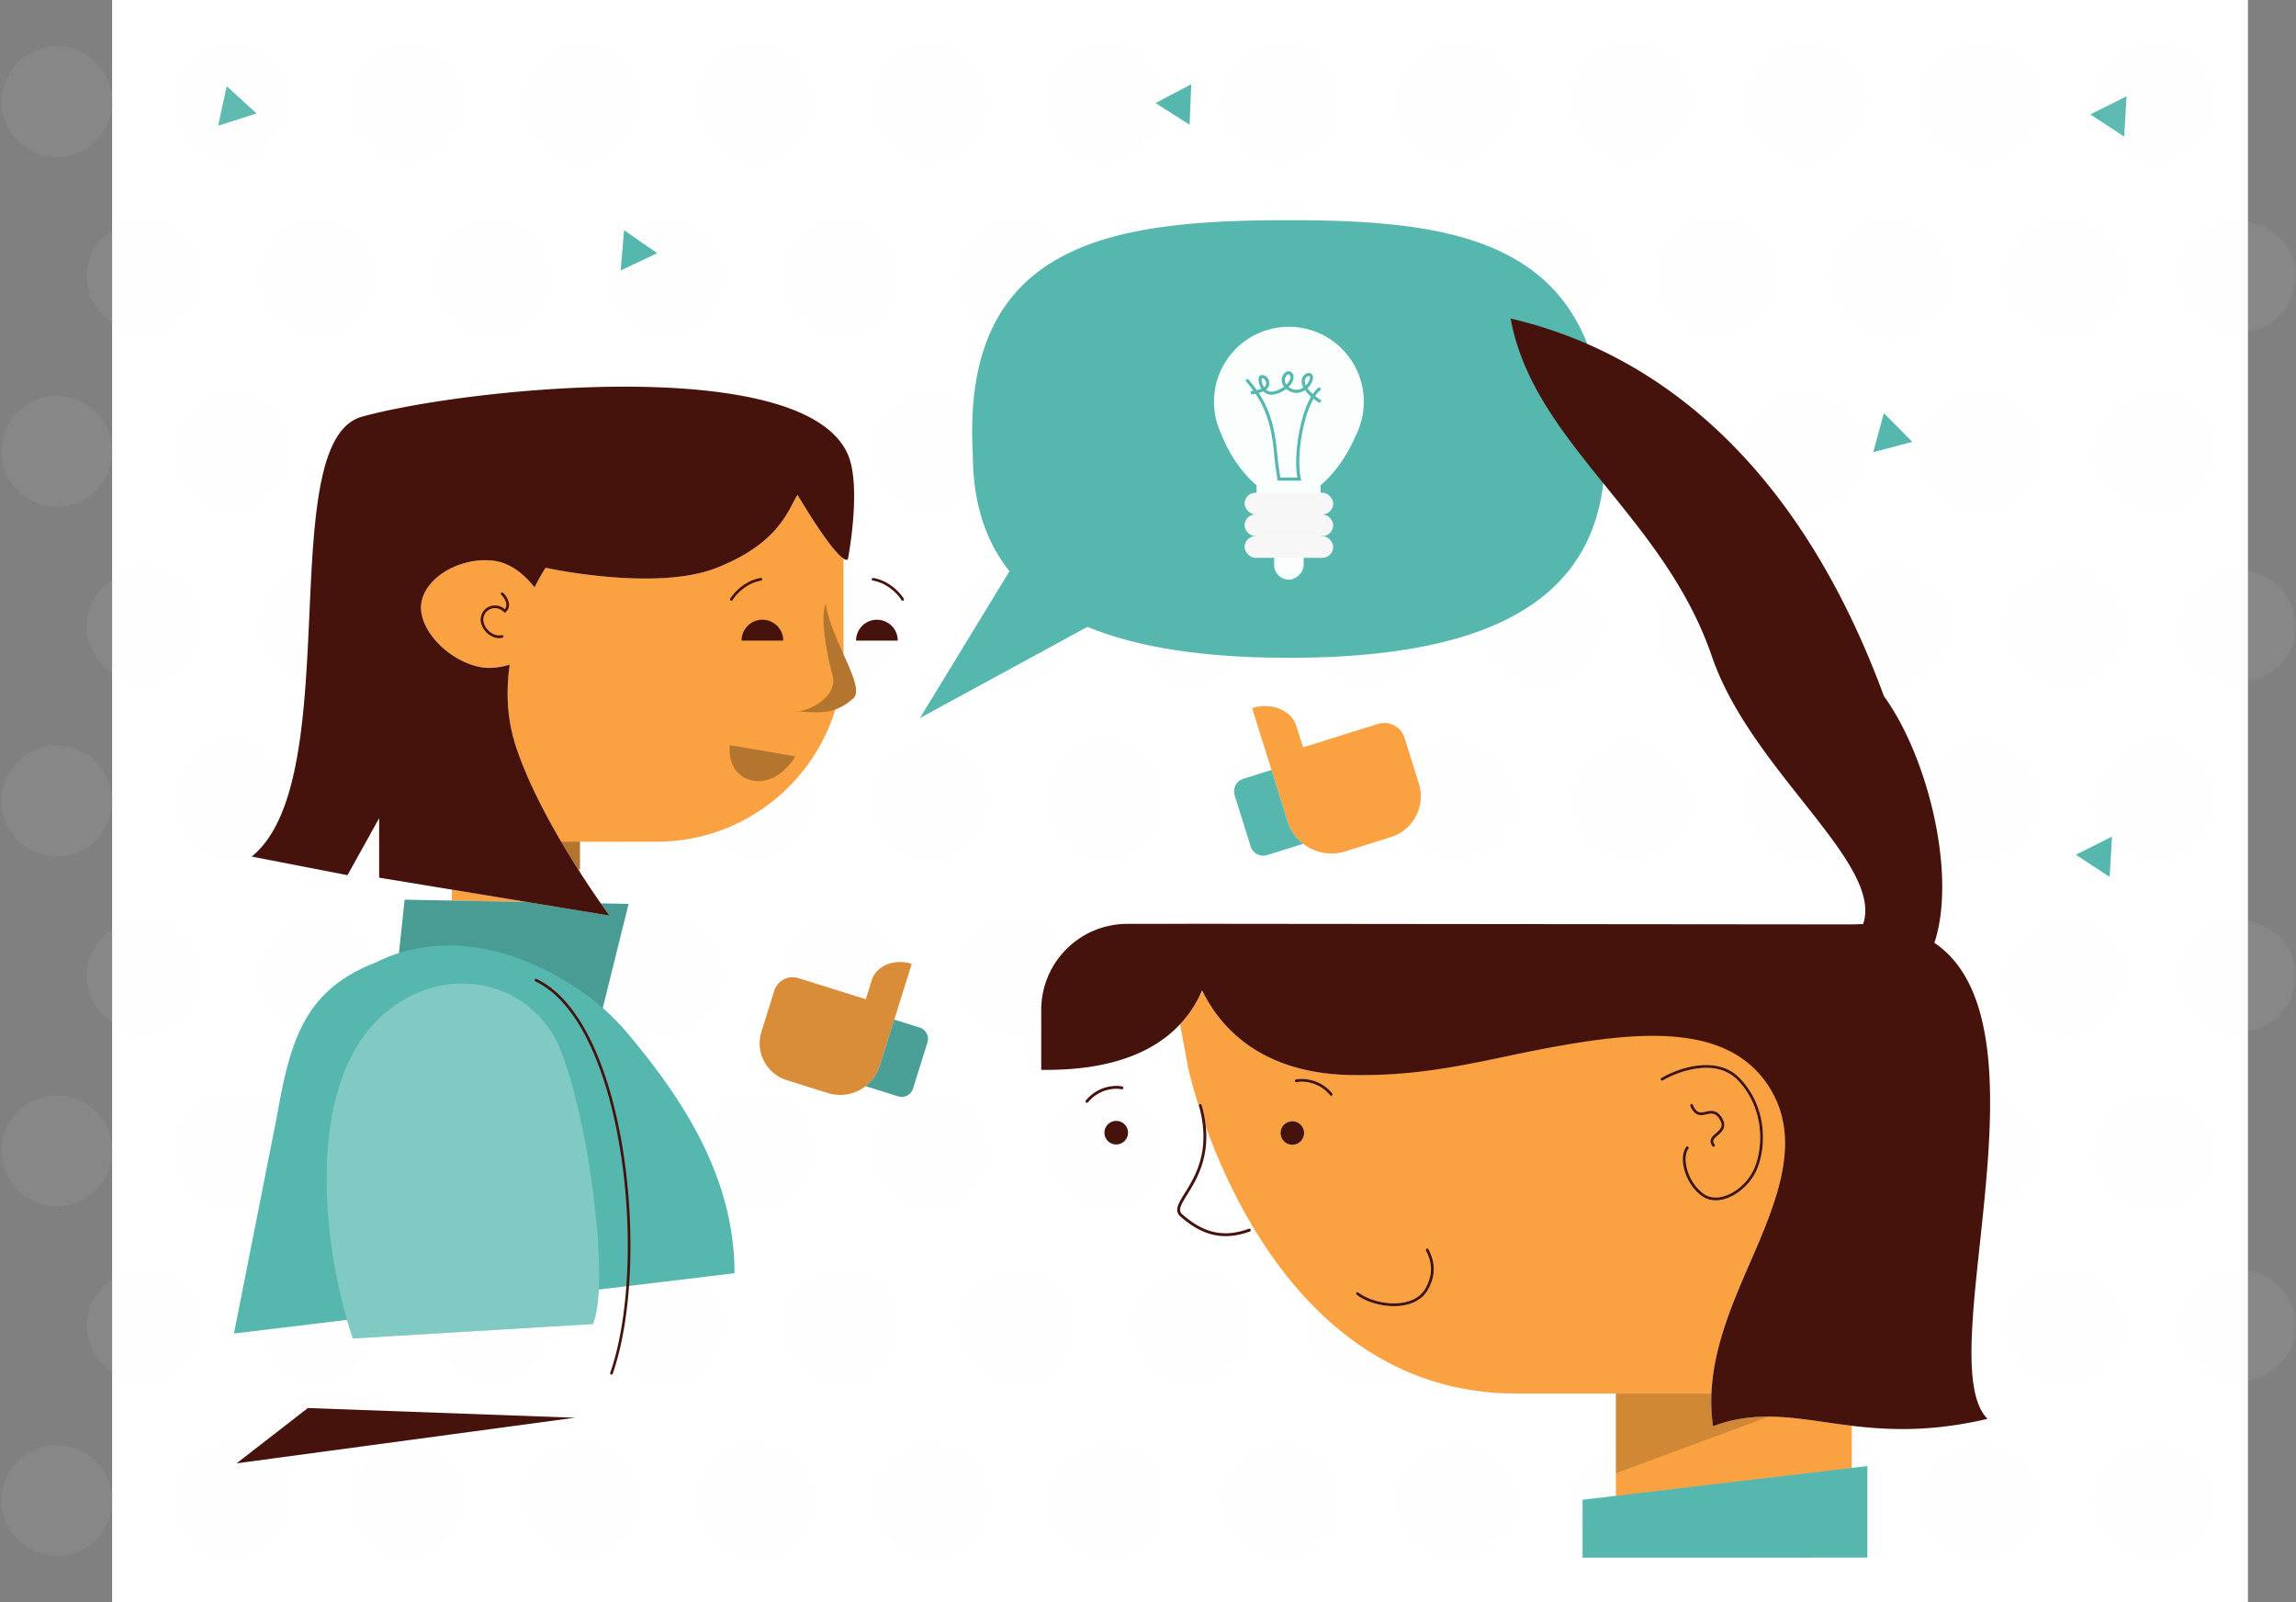 <svg xmlns="http://www.w3.org/2000/svg" width="860" height="600" fill="none" viewBox="0 0 860 600">
  <rect x="0" y="0" width="860" height="600" fill="#808080" stroke="none"/>
  <g class="woman_listening_to_feedback">
    <path fill="#fff" d="M42 0h800v600H42z"/>
    <g class="Group 9.5">
      <g class="Group 8">
        <circle cx="21.285" cy="430.974" r="20.744" fill="#E8E8E8" fill-opacity=".07" class="Ellipse 3.2"/>
      </g>
      <g class="Group 8.1">
        <circle cx="86.773" cy="430.974" r="20.744" fill="#E8E8E8" fill-opacity=".07" class="Ellipse 3.2_2"/>
      </g>
      <g class="Group 8.2">
        <circle cx="152.259" cy="430.974" r="20.744" fill="#E8E8E8" fill-opacity=".07" class="Ellipse 3.2_3"/>
      </g>
      <g class="Group 8.3">
        <circle cx="217.746" cy="430.974" r="20.744" fill="#E8E8E8" fill-opacity=".07" class="Ellipse 3.2_4"/>
      </g>
      <g class="Group 8.4">
        <circle cx="283.234" cy="430.974" r="20.744" fill="#E8E8E8" fill-opacity=".07" class="Ellipse 3.2_5"/>
      </g>
      <g class="Group 8.5">
        <circle cx="348.72" cy="430.974" r="20.744" fill="#E8E8E8" fill-opacity=".07" class="Ellipse 3.2_6"/>
      </g>
      <g class="Group 8.6">
        <circle cx="414.207" cy="430.974" r="20.744" fill="#E8E8E8" fill-opacity=".07" class="Ellipse 3.2_7"/>
      </g>
      <g class="Group 8.7">
        <circle cx="479.694" cy="430.974" r="20.744" fill="#E8E8E8" fill-opacity=".07" class="Ellipse 3.2_8"/>
      </g>
      <g class="Group 8.8">
        <circle cx="545.181" cy="430.974" r="20.744" fill="#E8E8E8" fill-opacity=".07" class="Ellipse 3.2_9"/>
      </g>
      <g class="Group 8.9">
        <circle cx="610.667" cy="430.974" r="20.744" fill="#E8E8E8" fill-opacity=".07" class="Ellipse 3.2_10"/>
      </g>
      <g class="Group 8.10">
        <circle cx="676.155" cy="430.974" r="20.744" fill="#E8E8E8" fill-opacity=".07" class="Ellipse 3.2_11"/>
      </g>
      <g class="Group 8.11">
        <circle cx="741.642" cy="430.974" r="20.744" fill="#E8E8E8" fill-opacity=".07" class="Ellipse 3.2_12"/>
      </g>
      <g class="Group 8.12">
        <circle cx="807.128" cy="430.974" r="20.744" fill="#E8E8E8" fill-opacity=".07" class="Ellipse 3.2_13"/>
      </g>
    </g>
    <g class="Group 9.7">
      <g class="Group 8_2">
        <circle cx="53.285" cy="496.46" r="20.744" fill="#E8E8E8" fill-opacity=".07" class="Ellipse 3.2_14"/>
      </g>
      <g class="Group 8.1_2">
        <circle cx="118.773" cy="496.46" r="20.744" fill="#E8E8E8" fill-opacity=".07" class="Ellipse 3.2_15"/>
      </g>
      <g class="Group 8.2_2">
        <circle cx="184.259" cy="496.46" r="20.744" fill="#E8E8E8" fill-opacity=".07" class="Ellipse 3.2_16"/>
      </g>
      <g class="Group 8.3_2">
        <circle cx="249.746" cy="496.46" r="20.744" fill="#E8E8E8" fill-opacity=".07" class="Ellipse 3.2_17"/>
      </g>
      <g class="Group 8.4_2">
        <circle cx="315.234" cy="496.46" r="20.744" fill="#E8E8E8" fill-opacity=".07" class="Ellipse 3.2_18"/>
      </g>
      <g class="Group 8.5_2">
        <circle cx="380.72" cy="496.46" r="20.744" fill="#E8E8E8" fill-opacity=".07" class="Ellipse 3.2_19"/>
      </g>
      <g class="Group 8.6_2">
        <circle cx="446.207" cy="496.46" r="20.744" fill="#E8E8E8" fill-opacity=".07" class="Ellipse 3.2_20"/>
      </g>
      <g class="Group 8.7_2">
        <circle cx="511.694" cy="496.46" r="20.744" fill="#E8E8E8" fill-opacity=".07" class="Ellipse 3.2_21"/>
      </g>
      <g class="Group 8.8_2">
        <circle cx="577.181" cy="496.46" r="20.744" fill="#E8E8E8" fill-opacity=".07" class="Ellipse 3.2_22"/>
      </g>
      <g class="Group 8.9_2">
        <circle cx="642.667" cy="496.46" r="20.744" fill="#E8E8E8" fill-opacity=".07" class="Ellipse 3.2_23"/>
      </g>
      <g class="Group 8.10_2">
        <circle cx="708.155" cy="496.46" r="20.744" fill="#E8E8E8" fill-opacity=".07" class="Ellipse 3.2_24"/>
      </g>
      <g class="Group 8.11_2">
        <circle cx="773.642" cy="496.46" r="20.744" fill="#E8E8E8" fill-opacity=".07" class="Ellipse 3.2_25"/>
      </g>
      <g class="Group 8.12_2">
        <circle cx="839.128" cy="496.46" r="20.744" fill="#E8E8E8" fill-opacity=".07" class="Ellipse 3.2_26"/>
      </g>
    </g>
    <g class="Group 9.6">
      <g class="Group 8_3">
        <circle cx="53.285" cy="365.487" r="20.744" fill="#E8E8E8" fill-opacity=".07" class="Ellipse 3.2_27"/>
      </g>
      <g class="Group 8.1_3">
        <circle cx="118.773" cy="365.487" r="20.744" fill="#E8E8E8" fill-opacity=".07" class="Ellipse 3.2_28"/>
      </g>
      <g class="Group 8.2_3">
        <circle cx="184.259" cy="365.487" r="20.744" fill="#E8E8E8" fill-opacity=".07" class="Ellipse 3.2_29"/>
      </g>
      <g class="Group 8.3_3">
        <circle cx="249.746" cy="365.487" r="20.744" fill="#E8E8E8" fill-opacity=".07" class="Ellipse 3.2_30"/>
      </g>
      <g class="Group 8.4_3">
        <circle cx="315.234" cy="365.487" r="20.744" fill="#E8E8E8" fill-opacity=".07" class="Ellipse 3.2_31"/>
      </g>
      <g class="Group 8.5_3">
        <circle cx="380.72" cy="365.487" r="20.744" fill="#E8E8E8" fill-opacity=".07" class="Ellipse 3.2_32"/>
      </g>
      <g class="Group 8.6_3">
        <circle cx="446.207" cy="365.487" r="20.744" fill="#E8E8E8" fill-opacity=".07" class="Ellipse 3.2_33"/>
      </g>
      <g class="Group 8.7_3">
        <circle cx="511.694" cy="365.487" r="20.744" fill="#E8E8E8" fill-opacity=".07" class="Ellipse 3.2_34"/>
      </g>
      <g class="Group 8.8_3">
        <circle cx="577.181" cy="365.487" r="20.744" fill="#E8E8E8" fill-opacity=".07" class="Ellipse 3.2_35"/>
      </g>
      <g class="Group 8.9_3">
        <circle cx="642.667" cy="365.487" r="20.744" fill="#E8E8E8" fill-opacity=".07" class="Ellipse 3.2_36"/>
      </g>
      <g class="Group 8.10_3">
        <circle cx="708.155" cy="365.487" r="20.744" fill="#E8E8E8" fill-opacity=".07" class="Ellipse 3.2_37"/>
      </g>
      <g class="Group 8.11_3">
        <circle cx="773.642" cy="365.487" r="20.744" fill="#E8E8E8" fill-opacity=".07" class="Ellipse 3.2_38"/>
      </g>
      <g class="Group 8.12_3">
        <circle cx="839.128" cy="365.487" r="20.744" fill="#E8E8E8" fill-opacity=".07" class="Ellipse 3.2_39"/>
      </g>
    </g>
    <g class="Group 9.4">
      <g class="Group 8_4">
        <circle cx="21.285" cy="300" r="20.744" fill="#E8E8E8" fill-opacity=".07" class="Ellipse 3.2_40"/>
      </g>
      <g class="Group 8.1_4">
        <circle cx="86.773" cy="300" r="20.744" fill="#E8E8E8" fill-opacity=".07" class="Ellipse 3.2_41"/>
      </g>
      <g class="Group 8.2_4">
        <circle cx="152.259" cy="300" r="20.744" fill="#E8E8E8" fill-opacity=".07" class="Ellipse 3.2_42"/>
      </g>
      <g class="Group 8.3_4">
        <circle cx="217.746" cy="300" r="20.744" fill="#E8E8E8" fill-opacity=".07" class="Ellipse 3.2_43"/>
      </g>
      <g class="Group 8.4_4">
        <circle cx="283.234" cy="300" r="20.744" fill="#E8E8E8" fill-opacity=".07" class="Ellipse 3.2_44"/>
      </g>
      <g class="Group 8.5_4">
        <circle cx="348.72" cy="300" r="20.744" fill="#E8E8E8" fill-opacity=".07" class="Ellipse 3.2_45"/>
      </g>
      <g class="Group 8.6_4">
        <circle cx="414.207" cy="300" r="20.744" fill="#E8E8E8" fill-opacity=".07" class="Ellipse 3.2_46"/>
      </g>
      <g class="Group 8.7_4">
        <circle cx="479.694" cy="300" r="20.744" fill="#E8E8E8" fill-opacity=".07" class="Ellipse 3.2_47"/>
      </g>
      <g class="Group 8.8_4">
        <circle cx="545.181" cy="300" r="20.744" fill="#E8E8E8" fill-opacity=".07" class="Ellipse 3.2_48"/>
      </g>
      <g class="Group 8.9_4">
        <circle cx="610.667" cy="300" r="20.744" fill="#E8E8E8" fill-opacity=".07" class="Ellipse 3.2_49"/>
      </g>
      <g class="Group 8.10_4">
        <circle cx="676.155" cy="300" r="20.744" fill="#E8E8E8" fill-opacity=".07" class="Ellipse 3.2_50"/>
      </g>
      <g class="Group 8.11_4">
        <circle cx="741.642" cy="300" r="20.744" fill="#E8E8E8" fill-opacity=".07" class="Ellipse 3.2_51"/>
      </g>
      <g class="Group 8.12_4">
        <circle cx="807.128" cy="300" r="20.744" fill="#E8E8E8" fill-opacity=".07" class="Ellipse 3.2_52"/>
      </g>
    </g>
    <g class="Group 9.8">
      <g class="Group 8_5">
        <circle cx="21.285" cy="561.947" r="20.744" fill="#E8E8E8" fill-opacity=".07" class="Ellipse 3.2_53"/>
      </g>
      <g class="Group 8.1_5">
        <circle cx="86.773" cy="561.947" r="20.744" fill="#E8E8E8" fill-opacity=".07" class="Ellipse 3.2_54"/>
      </g>
      <g class="Group 8.2_5">
        <circle cx="152.259" cy="561.947" r="20.744" fill="#E8E8E8" fill-opacity=".07" class="Ellipse 3.2_55"/>
      </g>
      <g class="Group 8.3_5">
        <circle cx="217.746" cy="561.947" r="20.744" fill="#E8E8E8" fill-opacity=".07" class="Ellipse 3.2_56"/>
      </g>
      <g class="Group 8.4_5">
        <circle cx="283.234" cy="561.947" r="20.744" fill="#E8E8E8" fill-opacity=".07" class="Ellipse 3.2_57"/>
      </g>
      <g class="Group 8.5_5">
        <circle cx="348.72" cy="561.947" r="20.744" fill="#E8E8E8" fill-opacity=".07" class="Ellipse 3.2_58"/>
      </g>
      <g class="Group 8.6_5">
        <circle cx="414.207" cy="561.947" r="20.744" fill="#E8E8E8" fill-opacity=".07" class="Ellipse 3.2_59"/>
      </g>
      <g class="Group 8.7_5">
        <circle cx="479.694" cy="561.947" r="20.744" fill="#E8E8E8" fill-opacity=".07" class="Ellipse 3.2_60"/>
      </g>
      <g class="Group 8.8_5">
        <circle cx="545.181" cy="561.947" r="20.744" fill="#E8E8E8" fill-opacity=".07" class="Ellipse 3.2_61"/>
      </g>
      <g class="Group 8.9_5">
        <circle cx="610.667" cy="561.947" r="20.744" fill="#E8E8E8" fill-opacity=".07" class="Ellipse 3.2_62"/>
      </g>
      <g class="Group 8.10_5">
        <circle cx="676.155" cy="561.947" r="20.744" fill="#E8E8E8" fill-opacity=".07" class="Ellipse 3.2_63"/>
      </g>
      <g class="Group 8.11_5">
        <circle cx="741.642" cy="561.947" r="20.744" fill="#E8E8E8" fill-opacity=".07" class="Ellipse 3.2_64"/>
      </g>
      <g class="Group 8.12_5">
        <circle cx="807.128" cy="561.947" r="20.744" fill="#E8E8E8" fill-opacity=".07" class="Ellipse 3.2_65"/>
      </g>
    </g>
    <g class="Group 9.2">
      <g class="Group 8_6">
        <circle cx="21.285" cy="169.026" r="20.744" fill="#E8E8E8" fill-opacity=".07" class="Ellipse 3.2_66"/>
      </g>
      <g class="Group 8.1_6">
        <circle cx="86.773" cy="169.026" r="20.744" fill="#E8E8E8" fill-opacity=".07" class="Ellipse 3.2_67"/>
      </g>
      <g class="Group 8.2_6">
        <circle cx="152.259" cy="169.026" r="20.744" fill="#E8E8E8" fill-opacity=".07" class="Ellipse 3.2_68"/>
      </g>
      <g class="Group 8.3_6">
        <circle cx="217.746" cy="169.026" r="20.744" fill="#E8E8E8" fill-opacity=".07" class="Ellipse 3.2_69"/>
      </g>
      <g class="Group 8.4_6">
        <circle cx="283.234" cy="169.026" r="20.744" fill="#E8E8E8" fill-opacity=".07" class="Ellipse 3.2_70"/>
      </g>
      <g class="Group 8.5_6">
        <circle cx="348.72" cy="169.026" r="20.744" fill="#E8E8E8" fill-opacity=".07" class="Ellipse 3.2_71"/>
      </g>
      <g class="Group 8.6_6">
        <circle cx="414.207" cy="169.026" r="20.744" fill="#E8E8E8" fill-opacity=".07" class="Ellipse 3.2_72"/>
      </g>
      <g class="Group 8.7_6">
        <circle cx="479.694" cy="169.026" r="20.744" fill="#E8E8E8" fill-opacity=".07" class="Ellipse 3.2_73"/>
      </g>
      <g class="Group 8.8_6">
        <circle cx="545.181" cy="169.026" r="20.744" fill="#E8E8E8" fill-opacity=".07" class="Ellipse 3.2_74"/>
      </g>
      <g class="Group 8.9_6">
        <circle cx="610.667" cy="169.026" r="20.744" fill="#E8E8E8" fill-opacity=".07" class="Ellipse 3.2_75"/>
      </g>
      <g class="Group 8.10_6">
        <circle cx="676.155" cy="169.026" r="20.744" fill="#E8E8E8" fill-opacity=".07" class="Ellipse 3.2_76"/>
      </g>
      <g class="Group 8.11_6">
        <circle cx="741.642" cy="169.026" r="20.744" fill="#E8E8E8" fill-opacity=".07" class="Ellipse 3.2_77"/>
      </g>
      <g class="Group 8.12_6">
        <circle cx="807.128" cy="169.026" r="20.744" fill="#E8E8E8" fill-opacity=".07" class="Ellipse 3.2_78"/>
      </g>
    </g>
    <g class="Group 9.1">
      <g class="Group 8_7">
        <circle cx="53.285" cy="103.54" r="20.744" fill="#E8E8E8" fill-opacity=".07" class="Ellipse 3.2_79"/>
      </g>
      <g class="Group 8.1_7">
        <circle cx="118.773" cy="103.54" r="20.744" fill="#E8E8E8" fill-opacity=".07" class="Ellipse 3.2_80"/>
      </g>
      <g class="Group 8.2_7">
        <circle cx="184.259" cy="103.54" r="20.744" fill="#E8E8E8" fill-opacity=".07" class="Ellipse 3.2_81"/>
      </g>
      <g class="Group 8.3_7">
        <circle cx="249.746" cy="103.54" r="20.744" fill="#E8E8E8" fill-opacity=".07" class="Ellipse 3.2_82"/>
      </g>
      <g class="Group 8.4_7">
        <circle cx="315.234" cy="103.54" r="20.744" fill="#E8E8E8" fill-opacity=".07" class="Ellipse 3.2_83"/>
      </g>
      <g class="Group 8.5_7">
        <circle cx="380.72" cy="103.54" r="20.744" fill="#E8E8E8" fill-opacity=".07" class="Ellipse 3.2_84"/>
      </g>
      <g class="Group 8.6_7">
        <circle cx="446.207" cy="103.54" r="20.744" fill="#E8E8E8" fill-opacity=".07" class="Ellipse 3.2_85"/>
      </g>
      <g class="Group 8.7_7">
        <circle cx="511.694" cy="103.54" r="20.744" fill="#E8E8E8" fill-opacity=".07" class="Ellipse 3.2_86"/>
      </g>
      <g class="Group 8.8_7">
        <circle cx="577.181" cy="103.54" r="20.744" fill="#E8E8E8" fill-opacity=".07" class="Ellipse 3.2_87"/>
      </g>
      <g class="Group 8.9_7">
        <circle cx="642.667" cy="103.54" r="20.744" fill="#E8E8E8" fill-opacity=".07" class="Ellipse 3.2_88"/>
      </g>
      <g class="Group 8.10_7">
        <circle cx="708.155" cy="103.54" r="20.744" fill="#E8E8E8" fill-opacity=".07" class="Ellipse 3.2_89"/>
      </g>
      <g class="Group 8.11_7">
        <circle cx="773.642" cy="103.54" r="20.744" fill="#E8E8E8" fill-opacity=".07" class="Ellipse 3.2_90"/>
      </g>
      <g class="Group 8.12_7">
        <circle cx="839.128" cy="103.54" r="20.744" fill="#E8E8E8" fill-opacity=".07" class="Ellipse 3.2_91"/>
      </g>
    </g>
    <g class="Group 9.3">
      <g class="Group 8_8">
        <circle cx="53.285" cy="234.513" r="20.744" fill="#E8E8E8" fill-opacity=".07" class="Ellipse 3.2_92"/>
      </g>
      <g class="Group 8.1_8">
        <circle cx="118.773" cy="234.513" r="20.744" fill="#E8E8E8" fill-opacity=".07" class="Ellipse 3.2_93"/>
      </g>
      <g class="Group 8.2_8">
        <circle cx="184.259" cy="234.513" r="20.744" fill="#E8E8E8" fill-opacity=".07" class="Ellipse 3.2_94"/>
      </g>
      <g class="Group 8.3_8">
        <circle cx="249.746" cy="234.513" r="20.744" fill="#E8E8E8" fill-opacity=".07" class="Ellipse 3.2_95"/>
      </g>
      <g class="Group 8.4_8">
        <circle cx="315.234" cy="234.513" r="20.744" fill="#E8E8E8" fill-opacity=".07" class="Ellipse 3.2_96"/>
      </g>
      <g class="Group 8.5_8">
        <circle cx="380.72" cy="234.513" r="20.744" fill="#E8E8E8" fill-opacity=".07" class="Ellipse 3.2_97"/>
      </g>
      <g class="Group 8.6_8">
        <circle cx="446.207" cy="234.513" r="20.744" fill="#E8E8E8" fill-opacity=".07" class="Ellipse 3.2_98"/>
      </g>
      <g class="Group 8.7_8">
        <circle cx="511.694" cy="234.513" r="20.744" fill="#E8E8E8" fill-opacity=".07" class="Ellipse 3.2_99"/>
      </g>
      <g class="Group 8.8_8">
        <circle cx="577.181" cy="234.513" r="20.744" fill="#E8E8E8" fill-opacity=".07" class="Ellipse 3.2_100"/>
      </g>
      <g class="Group 8.9_8">
        <circle cx="642.667" cy="234.513" r="20.744" fill="#E8E8E8" fill-opacity=".07" class="Ellipse 3.2_101"/>
      </g>
      <g class="Group 8.10_8">
        <circle cx="708.155" cy="234.513" r="20.744" fill="#E8E8E8" fill-opacity=".07" class="Ellipse 3.2_102"/>
      </g>
      <g class="Group 8.11_8">
        <circle cx="773.642" cy="234.513" r="20.744" fill="#E8E8E8" fill-opacity=".07" class="Ellipse 3.2_103"/>
      </g>
      <g class="Group 8.12_8">
        <circle cx="839.128" cy="234.513" r="20.744" fill="#E8E8E8" fill-opacity=".07" class="Ellipse 3.2_104"/>
      </g>
    </g>
    <path fill="#FAA241" fill-rule="evenodd" d="M297.16 188.107c-3.594 6.794-8.794 16.626-28.679 24.526-22.823 9.067-64.12 0-64.12 0s-1.803 2.692-4.126 7.324c-3.945-4.87-9.082-9.354-15.907-10.033-11.896-1.183-24.601 6.02-26.433 15.441-1.832 9.422 9.081 21.63 21.46 24.339 3.833.839 7.869.289 11.573-.791-1.365 9.462-1.17 19.987 2.302 30.57 3.919 11.945 10.535 24.769 16.972 35.735h35.696c31.553 0 58.233-20.858 67.005-49.538 2.309-.821 4.406-2.147 6.681-4.119 2.712-2.35-.186-8.833-3.628-16.517v-35.841c-2.11-1.36-6.828-6.55-17.265-23.894-.503.855-.999 1.793-1.531 2.798zM612.624 387.38c21.141-1.563 38.701 2.166 49.815 19.369 12.553 19.431 3.66 41.795-6.491 65.072-8.501 19.492-17.524 40.182-14.309 62.284 14.551-5.426 27.172-3.622 41.837-1.527 3.259.466 6.62.946 10.124 1.365v15.944l-88.352 10.42v-38.444h-37.32c-70.626 0-103.619-64.969-116.267-99.958-.243-2.506-.738-5.196-1.549-8.085a.536.536 0 10-1.034.29c.126.45.245.895.355 1.335-3.047-9.29-4.331-15.256-4.331-15.256L442 383.59c2.989-3.193 5.365-6.706 7.224-10.423.488-.649.912-1.282 1.241-1.886 7.774 15.752 24.27 30.889 55.939 31.335 21.791.307 44.012-4.217 64.874-8.464h.002c7.662-1.56 15.14-3.083 22.346-4.315 6.731-.969 13.061-1.858 18.998-2.457zm10.197 17.241c3.009-1.777 8.044-3.912 13.335-4.533 5.288-.621 10.746.276 14.741 4.442 10.204 10.638 9.557 25.423 6.087 33.231-1.718 3.865-5.002 7.257-8.6 9.137-3.607 1.884-7.405 2.197-10.271.15-2.98-2.129-5.075-5.501-6.07-8.809-.497-1.651-.714-3.267-.638-4.683.076-1.421.443-2.603 1.075-3.429a.537.537 0 00-.854-.653c-.805 1.053-1.211 2.468-1.294 4.025-.083 1.561.156 3.302.682 5.05 1.049 3.489 3.265 7.08 6.474 9.373 3.324 2.374 7.594 1.913 11.393-.072 3.807-1.988 7.265-5.559 9.084-9.652 3.604-8.108 4.283-23.387-6.292-34.412-4.316-4.499-10.169-5.408-15.643-4.765-5.471.642-10.648 2.84-13.755 4.674a.537.537 0 10.546.926zm11.294 9.138a.537.537 0 10-.992.413c.768 1.843 1.67 2.827 2.737 3.235 1.04.398 2.113.193 3.044-.007l.193-.042.026-.005c.893-.194 1.675-.364 2.445-.231.776.135 1.607.6 2.457 1.944.852 1.346.895 2.277.652 2.986-.259.755-.878 1.38-1.626 2.037l-.085.074-.227.197-.001.001-.004.003c-.266.23-.539.466-.784.701-.348.332-.681.699-.915 1.113-.24.423-.379.901-.327 1.442.052.533.285 1.073.698 1.636a.537.537 0 10.866-.636c-.336-.457-.467-.817-.495-1.104-.027-.28.04-.539.192-.809.159-.279.404-.56.724-.866.226-.216.468-.425.726-.649h.001v-.001l.003-.002.121-.104.216-.189c.742-.652 1.572-1.442 1.933-2.496.378-1.1.213-2.372-.76-3.909-.974-1.54-2.043-2.23-3.182-2.427-.988-.172-1.976.045-2.827.232l-.167.037-.079.017c-.957.206-1.729.323-2.434.054-.677-.26-1.416-.934-2.129-2.645zm-99.065 54.084a.538.538 0 00-.952.498c1.264 2.418 1.881 4.674 1.881 6.91 0 2.236-.617 4.491-1.881 6.909-2.236 4.279-7.009 5.949-12.106 5.917-5.093-.032-10.318-1.772-13.222-4.08a.537.537 0 10-.669.841c3.13 2.488 8.603 4.28 13.885 4.314 5.279.033 10.558-1.699 13.064-6.494 1.326-2.537 2.003-4.962 2.003-7.407 0-2.445-.677-4.871-2.003-7.408zm-46.574-43.536a4.41 4.41 0 11-8.82-.002 4.41 4.41 0 018.82.002zm9.728-14.137c-4.257-5.144-10.198-5.386-12.59-4.879a.536.536 0 11-.223-1.051c2.67-.566 9.062-.287 13.641 5.245a.539.539 0 01-.828.685zm-328.988-72.912v-4.105l28.153 4.634-28.153-.529zm47.264-11.783l.747 1.169v-1.007l-.747-.162zm0 0a334.803 334.803 0 01-6.278-10.256h7.025v10.256h-.747zm269.13-53.498c-1.889-6.032-9.326-9.073-16.611-6.791l5.898 18.832 5.439 17.365 1.925 6.148c2.849 9.096 12.532 14.16 21.628 11.311l17.066-5.345c8.446-2.646 13.148-11.637 10.503-20.083l-5.338-17.043a8.012 8.012 0 00-10.041-5.251l-27.992 8.767-2.477-7.91zm-159.083 95.101c1.703-5.437 8.407-8.178 14.973-6.121l-10.219 32.625-1.735 5.541c-2.568 8.198-11.295 12.762-19.494 10.195L294.67 404.5c-7.613-2.385-11.851-10.489-9.467-18.101l4.812-15.362a7.222 7.222 0 019.05-4.733l25.23 7.902 2.232-7.128z" class="Union" clip-rule="evenodd"/>
    <path fill="#55B7AE" fill-rule="evenodd" d="M445.575 46.705l.629-15.129-13.416 7.02 12.787 8.109zm-363.87.386l14.422-4.61-11.203-10.186-3.22 14.795zm714.824-11.05l-.879 15.116-12.652-8.319 13.531-6.797zM233.754 86.185l12.437 8.636-13.698 6.453 1.261-15.09zm-5.435 256.696l-30.95-5.094-45.804-.861-2.117 19.961a56.443 56.443 0 00-8.507 3.478c-27.246 10.424-32.292 29.897-37.205 57.622l-16.102 81.405 42.345-5.101a155.57 155.57 0 002.19 6.973l89.915-5.415c1.224-2.866 1.934-7.352 2.209-12.92l50.833-6.123c0-34.544-17.909-63.718-40.349-90.176a86.535 86.535 0 00-9.009-9.133l9.675-38.995-10.4-.195a215.351 215.351 0 003.276 4.574zm561.883-14.468l.879-15.116-13.53 6.797 12.651 8.319zm-84.58-173.684l10.671 10.742-14.639 3.87 3.968-14.612zM465.695 291.653l10.558-3.307 4.083 13.036 1.926 6.148a17.181 17.181 0 005.876 8.468l-13.494 4.226a4.932 4.932 0 01-6.18-3.231l-6.001-19.161a4.93 4.93 0 013.232-6.179zM329.547 399.122a15.49 15.49 0 01-5.295 7.632l12.161 3.809a4.444 4.444 0 005.57-2.913l5.409-17.27a4.443 4.443 0 00-2.913-5.569l-9.516-2.981-3.681 11.752-1.735 5.54zm153.229-152.777c86.042 0 118.407-28.412 118.407-76.612 0-78.945-53.012-87.274-118.407-87.274-65.394 0-122.717 7.697-118.406 87.274 0 17.46 4.247 32.323 13.753 44.18l-33.556 54.991 62.77-34.158c18.309 7.58 43.078 11.599 75.439 11.599zm109.993 315.299l106.679-12.619v34.297H592.769v-21.678z" class="Union_2" clip-rule="evenodd"/>
    <g class="Group 9">
      <g class="Group 8_9">
        <circle cx="21.285" cy="38.053" r="20.744" fill="#E8E8E8" fill-opacity=".07" class="Ellipse 3.2_105"/>
      </g>
      <g class="Group 8.1_9">
        <circle cx="86.773" cy="38.053" r="20.744" fill="#E8E8E8" fill-opacity=".07" class="Ellipse 3.2_106"/>
      </g>
      <g class="Group 8.2_9">
        <circle cx="152.259" cy="38.053" r="20.744" fill="#E8E8E8" fill-opacity=".07" class="Ellipse 3.2_107"/>
      </g>
      <g class="Group 8.3_9">
        <circle cx="217.746" cy="38.053" r="20.744" fill="#E8E8E8" fill-opacity=".07" class="Ellipse 3.2_108"/>
      </g>
      <g class="Group 8.4_9">
        <circle cx="283.234" cy="38.053" r="20.744" fill="#E8E8E8" fill-opacity=".07" class="Ellipse 3.2_109"/>
      </g>
      <g class="Group 8.5_9">
        <circle cx="348.72" cy="38.053" r="20.744" fill="#E8E8E8" fill-opacity=".07" class="Ellipse 3.2_110"/>
      </g>
      <g class="Group 8.6_9">
        <circle cx="414.207" cy="38.053" r="20.744" fill="#E8E8E8" fill-opacity=".07" class="Ellipse 3.2_111"/>
      </g>
      <g class="Group 8.7_9">
        <circle cx="479.694" cy="38.053" r="20.744" fill="#E8E8E8" fill-opacity=".07" class="Ellipse 3.2_112"/>
      </g>
      <g class="Group 8.8_9">
        <circle cx="545.181" cy="38.053" r="20.744" fill="#E8E8E8" fill-opacity=".07" class="Ellipse 3.2_113"/>
      </g>
      <g class="Group 8.9_9">
        <circle cx="610.667" cy="38.053" r="20.744" fill="#E8E8E8" fill-opacity=".07" class="Ellipse 3.2_114"/>
      </g>
      <g class="Group 8.10_9">
        <circle cx="676.155" cy="38.053" r="20.744" fill="#E8E8E8" fill-opacity=".07" class="Ellipse 3.2_115"/>
      </g>
      <g class="Group 8.11_9">
        <circle cx="741.642" cy="38.053" r="20.744" fill="#E8E8E8" fill-opacity=".07" class="Ellipse 3.2_116"/>
      </g>
      <g class="Group 8.12_9">
        <circle cx="807.128" cy="38.053" r="20.744" fill="#E8E8E8" fill-opacity=".07" class="Ellipse 3.2_117"/>
      </g>
    </g>
    <rect width="14.516" height="11.061" x="488.307" y="202.563" fill="#FAFFFE" class="Rectangle 3.3" rx="5.53" transform="rotate(90 488.307 202.563)"/>
    <path fill="#FAFFFE" fill-rule="evenodd" d="M507.807 163.122a27.935 27.935 0 003.023-12.68c0-15.493-12.56-28.053-28.054-28.053-15.493 0-28.053 12.56-28.053 28.053 0 4.221.932 8.223 2.601 11.814 2.5 6.494 6.968 14.076 13.34 19.467v20.997h11.998v-22.722h-4.149l-.055-.521a61.225 61.225 0 00-.291-2.048c-.069-.456-.145-.96-.224-1.497-.236-1.604-.491-3.475-.63-5.134-.616-7.352-1.775-13.133-4.244-18.406a37.148 37.148 0 00-2.806-4.953c-.64.127-1.237.207-1.712.249l-.101-1.16.12-.011c.286-.028.614-.071.965-.129a47.179 47.179 0 00-2.725-3.44.582.582 0 01.059-.823.581.581 0 01.821.058 47.464 47.464 0 013.09 3.948 11.89 11.89 0 001.175-.354l.031-.012c.16-.058.314-.12.462-.184a7.033 7.033 0 01-1.01-3.168 3.492 3.492 0 01.071-1.003c.008-.032.017-.065.028-.1.074-.246.228-.563.56-.711a1.6 1.6 0 01.298-.098c.712-.157 1.536.167 2.104.723.087.086.17.177.247.275.542.685.823 1.673.542 2.877-.149.639-.571 1.14-1.072 1.527a3.136 3.136 0 00.597.416c.577.306 1.296.442 2.2.265a9.694 9.694 0 003.931-1.767 4.236 4.236 0 01-.631-1.168 3.904 3.904 0 01.101-2.834c.305-.706.815-1.299 1.426-1.592.041-.02.084-.039.126-.056.3-.121.631-.173.969-.113l.072.015c.362.081.686.286.95.594.07.081.133.166.189.252.393.607.453 1.331.293 2.042-.181.803-.647 1.629-1.295 2.388a8.673 8.673 0 01-.502.541l.064.05a5.756 5.756 0 00.849.531c1.714.873 3.351.52 4.645-.354-.872-1.69-.766-3.116-.119-4.133.47-.738 1.212-1.204 1.933-1.281.364-.039.75.019 1.081.231.34.217.568.563.658.99.02.096.034.194.042.294.057.697-.171 1.477-.545 2.196a7.366 7.366 0 01-1.53 1.979l.151.21a12.404 12.404 0 001.465 1.617c.13.121.258.24.386.355.631-.923 1.309-1.71 2.036-2.32a.582.582 0 11.749.893c-.66.554-1.293 1.295-1.894 2.19a17.63 17.63 0 002.315 1.603l-.579 1.01a18.619 18.619 0 01-2.355-1.616c-.463.803-.904 1.7-1.32 2.675h-.001l-.089.212c-1.13 2.702-2.044 5.92-2.704 9.251-1.323 6.682-1.604 13.702-.631 17.813l.17.716h-4.757v22.722h11.998v-20.997c5.992-5.07 10.467-12.262 13.147-18.601zm-16.717-14.554c-.192-.17-.385-.347-.579-.531a12.867 12.867 0 01-1.704-1.93c-1.665 1.103-3.902 1.551-6.197.166a6.633 6.633 0 01-.857-.609 10.837 10.837 0 01-4.516 2.062c-1.322.26-2.426-.001-3.301-.575a4.509 4.509 0 01-.669-.539l-.086-.086a9.152 9.152 0 01-.829.345c-.288.105-.584.198-.881.282 4.437 6.776 6.192 13.872 7.002 23.547.136 1.622.387 3.463.622 5.063l.216 1.444v.003l.001.001c.096.637.18 1.195.239 1.623h3.111v-.339.339h3.301c-.84-4.396-.491-11.201.775-17.591.671-3.385 1.604-6.682 2.771-9.474a26.212 26.212 0 011.581-3.201zm-17.625-3.557a5.851 5.851 0 01-.864-2.662 2.384 2.384 0 01.038-.66.553.553 0 01.015-.051.61.61 0 01.091-.009c.234-.007.6.095.939.427.05.049.098.102.144.16.321.402.529 1.027.326 1.895-.068.293-.282.593-.677.891l-.012.009zm15.654-.658a6.178 6.178 0 001.098-1.48c.369-.71.479-1.322.397-1.713-.032-.152-.095-.216-.146-.249a.507.507 0 00-.33-.054c-.331.035-.773.275-1.074.748v.001c-.337.529-.534 1.457.055 2.747zm-7.235-.357a7.33 7.33 0 00.478-.531c.506-.622.821-1.235.941-1.764.125-.556.03-.978-.229-1.28-.128-.149-.247-.203-.343-.22a.637.637 0 00-.387.071c-.323.156-.685.543-.902 1.105a2.74 2.74 0 00.007 1.986c.088.227.212.459.378.691l.057-.058z" class="Subtract" clip-rule="evenodd"/>
    <rect width="33.196" height="8.127" x="466.179" y="200.771" fill="#F7F7F7" class="Rectangle 3" rx="4.064"/>
    <rect width="33.196" height="8.127" x="466.179" y="192.644" fill="#F7F7F7" class="Rectangle 3.1" rx="4.064"/>
    <rect width="33.196" height="8.127" x="466.179" y="184.517" fill="#F7F7F7" class="Rectangle 3.2" rx="4.064"/>
    <path fill="#000" fill-opacity=".13" fill-rule="evenodd" d="M341.501 360.956c-6.566-2.056-13.27.684-14.973 6.121l-2.232 7.128-25.23-7.902a7.223 7.223 0 00-9.051 4.733l-4.811 15.362c-2.384 7.612 1.854 15.717 9.467 18.101l15.382 4.818c8.198 2.567 16.926-1.997 19.494-10.195l1.735-5.541 10.219-32.625z" class="Union_3" clip-rule="evenodd"/>
    <path fill="#090909" fill-opacity=".14" fill-rule="evenodd" d="M324.251 406.754a15.483 15.483 0 005.295-7.631l1.735-5.541h.001l3.68-11.752 9.517 2.981a4.444 4.444 0 012.912 5.57l-5.409 17.27a4.445 4.445 0 01-5.569 2.913l-12.162-3.81z" class="Subtract_2" clip-rule="evenodd"/>
    <path fill="#000" fill-opacity=".28" d="M319.584 261.561c4.837-4.192-8.169-21.528-10.282-35.376-2.112 4.46 0 17.252 2.582 26.992 2.003 7.556-8.808 13.423-13.539 13.118l-.442-.049c.141.023.288.039.442.049 10.539 1.164 15.276.435 21.239-4.734z" class="Vector 5.1"/>
    <path fill="#000" fill-opacity=".28" d="M281.741 292.271c-7.893-1.68-8.887-9.516-8.397-13.225l24.56 4.199c-2.1 3.708-8.271 10.705-16.163 9.026z" class="Vector 10"/>
    <path fill="#fff" fill-opacity=".26" d="M132.169 501.263l89.915-5.414c6.584-15.423-1.712-77.696-12.446-103.359-8.738-20.89-32.543-29.656-53.321-20.658-45.111 19.537-36.378 93.586-24.148 129.431z" class="Vector 14.1"/>
    <path fill="#46130C" fill-rule="evenodd" d="M565.821 119.291c4.456 24.327 19.817 43.287 36.07 63.35h.001c14.948 18.452 30.653 37.838 39.326 63.189 6.787 19.839 21.121 37.938 33.774 53.913 14.641 18.486 27.029 34.127 22.863 46.328a77.495 77.495 0 00-3.645.115l-249.73-.239v.036h-22.236c-17.801 0-32.232 14.431-32.232 32.232v22.434c35.618.482 52.891-12.832 60.27-29.743 7.697 15.886 24.202 31.26 56.122 31.71 22.64.319 39.667-3.227 57.737-6.99l.005-.001c2.355-.49 4.727-.984 7.132-1.474 39.07-7.954 75.054-12.335 91.161 12.598 12.553 19.431 3.66 41.795-6.491 65.071-8.501 19.492-17.524 40.182-14.309 62.284 14.551-5.426 27.172-3.622 41.838-1.526 16.108 2.302 34.684 4.956 60.991-1.231-8.965-8.894-6.125-35.347-2.878-65.581 4.649-43.299 10.131-94.353-17.037-112.698 8.393-25.129-2.186-69.272-18.9-92.384-32.877-89.255-86.716-129.042-139.832-141.393zm70.335 280.797c-5.291.621-10.326 2.756-13.335 4.532a.536.536 0 11-.546-.925c3.107-1.834 8.285-4.032 13.756-4.675 5.473-.642 11.326.266 15.642 4.766 10.575 11.025 9.896 26.303 6.293 34.411-1.82 4.093-5.278 7.664-9.085 9.653-3.799 1.984-8.068 2.445-11.392.071-3.21-2.292-5.425-5.884-6.475-9.373-.526-1.748-.765-3.489-.682-5.05.083-1.556.49-2.972 1.295-4.025a.538.538 0 01.853.653c-.631.826-.999 2.008-1.075 3.429-.075 1.416.141 3.032.638 4.684.995 3.308 3.09 6.68 6.07 8.808 2.866 2.047 6.665 1.734 10.271-.15 3.599-1.879 6.882-5.272 8.6-9.136 3.47-7.809 4.118-22.594-6.086-33.232-3.996-4.165-9.454-5.062-14.742-4.441zm-2.743 13.381a.536.536 0 01.702.289c.713 1.711 1.452 2.386 2.13 2.645.704.27 1.477.152 2.434-.054l.078-.017.167-.036c.852-.187 1.84-.404 2.828-.233 1.139.198 2.207.888 3.182 2.428.972 1.537 1.137 2.808.76 3.909-.362 1.053-1.192 1.844-1.934 2.496l-.113.099-.103.089-.12.104-.003.003h-.001v.001l-.002.001c-.258.223-.5.432-.725.648-.319.305-.565.586-.723.865-.153.27-.219.53-.192.809.028.287.159.648.494 1.104a.537.537 0 11-.866.636c-.413-.562-.646-1.103-.698-1.636a2.403 2.403 0 01.327-1.442c.234-.414.568-.78.916-1.113.244-.234.517-.47.783-.7l.004-.003.001-.001.227-.197.085-.074c.748-.658 1.368-1.283 1.627-2.038.243-.708.2-1.639-.652-2.986-.85-1.344-1.681-1.809-2.458-1.943-.769-.134-1.552.036-2.444.23l-.032.007-.187.04c-.932.201-2.005.405-3.045.007-1.066-.408-1.968-1.391-2.736-3.235a.536.536 0 01.289-.702zm-183.3.351a.538.538 0 00-1.035.29c3.742 13.33.588 22.254-2.796 28.475-.85 1.562-1.715 2.955-2.498 4.214l-.017.027c-.772 1.241-1.472 2.368-1.978 3.381s-.852 1.977-.85 2.883c.002.946.383 1.773 1.201 2.482 3.584 3.106 7.325 5.528 11.565 6.658 4.251 1.133 8.957.956 14.446-1.055a.537.537 0 00-.37-1.009c-5.309 1.945-9.788 2.094-13.799 1.025-4.022-1.071-7.619-3.38-11.138-6.431-.603-.522-.829-1.062-.831-1.672-.001-.65.252-1.43.737-2.401.483-.965 1.159-2.055 1.946-3.32.782-1.258 1.663-2.676 2.53-4.269 3.482-6.401 6.722-15.615 2.887-29.278zm84.212 53.796a.537.537 0 01.725.227c1.326 2.537 2.004 4.962 2.004 7.407 0 2.445-.678 4.871-2.004 7.408-2.506 4.794-7.785 6.526-13.064 6.493-5.281-.033-10.755-1.826-13.885-4.314a.538.538 0 01.669-.841c2.904 2.308 8.129 4.048 13.223 4.081 5.096.032 9.869-1.639 12.105-5.917 1.264-2.418 1.881-4.674 1.881-6.91 0-2.236-.617-4.491-1.881-6.909a.537.537 0 01.227-.725zm-50.259-38.9a4.41 4.41 0 100-8.82 4.41 4.41 0 000 8.82zm-61.556-4.535a4.41 4.41 0 11-8.821-.001 4.41 4.41 0 018.821.001zm63.104-18.89c2.393-.508 8.333-.265 12.591 4.879a.537.537 0 00.827-.685c-4.578-5.533-10.971-5.812-13.641-5.245a.538.538 0 00.223 1.051zm-78.068 7.508c4.257-5.144 10.198-5.387 12.591-4.879a.538.538 0 00.223-1.051c-2.67-.567-9.063-.288-13.641 5.245a.537.537 0 00.827.685zM190.151 260.815c-.07-4.096.227-8.086.778-11.902-3.704 1.08-7.741 1.629-11.573.79-12.379-2.709-23.292-14.917-21.46-24.338 1.832-9.422 14.536-16.625 26.432-15.441 6.826.679 11.963 5.162 15.907 10.032 2.323-4.631 4.126-7.324 4.126-7.324s41.297 9.067 64.121 0c19.884-7.899 25.085-17.731 28.679-24.526v-.001c.532-1.004 1.027-1.942 1.531-2.797 10.436 17.345 15.155 22.535 17.265 23.894v.001c1.435.924 1.663.077 1.663.077s5.188-26.894 0-38.999c-16.414-38.3-143.578-24.893-182.06-14.223-16.523 4.581-18.033 37.812-19.666 73.741-1.671 36.773-3.471 76.372-21.627 90.971l35.894 6.973 11.851-21.34v22.273l86.307 14.205s-25.543-34.303-35.088-63.398c-2.072-6.314-2.977-12.608-3.08-18.668zm94.941-43.389a.5.5 0 00-.17-.986c-6.024 1.039-10.104 5.608-11.406 7.778a.5.5 0 00.857.515c1.212-2.02 5.078-6.334 10.719-7.307zm8.288 22.47a7.808 7.808 0 00-15.616 0h15.616zm42.891 0a7.808 7.808 0 00-15.617 0h15.617zm-9.732-23.048a.5.5 0 00.407.578c5.642.973 9.507 5.287 10.719 7.307a.5.5 0 00.858-.515c-1.303-2.17-5.382-6.739-11.407-7.778a.5.5 0 00-.577.408zM188.416 222a.5.5 0 10-.653.757c.418.361 1.241 1.353 1.655 2.498.36.996.389 2.021-.329 2.882-2.891-2.495-7.226-1.531-8.657 1.881-.942 2.246-.098 4.733 1.463 6.479 1.56 1.747 3.957 2.892 6.311 2.329a.501.501 0 00-.233-.973c-1.89.452-3.934-.457-5.333-2.022-1.398-1.566-2.03-3.651-1.286-5.426 1.205-2.873 4.995-3.656 7.394-1.218l.333.339.356-.316c1.454-1.293 1.407-2.949.921-4.295-.478-1.325-1.409-2.455-1.942-2.915zm27.002 308.922l-100.081-3.634-26.734 20.719 126.815-17.085zM200.977 366.62a.5.5 0 00-.428.904c8.204 3.887 14.99 12.343 20.321 23.589 5.324 11.235 9.164 25.19 11.512 39.969 4.697 29.571 3.402 62.325-3.823 83.034a.5.5 0 10.945.329c7.297-20.918 8.578-53.852 3.866-83.52-2.358-14.841-6.219-28.894-11.597-40.24-5.372-11.336-12.29-20.035-20.796-24.065z" class="Union_4" clip-rule="evenodd"/>
    <path fill="#000" fill-opacity=".15" fill-rule="evenodd" d="M197.369 337.787l30.95 5.094s-1.24-1.666-3.276-4.574l10.4.195-9.675 38.996c-8-7.004-17.219-12.584-27.043-16.832-15.664-6.774-33.321-8.838-49.277-3.779l2.117-19.961 45.804.861z" class="Subtract_3" clip-rule="evenodd"/>
    <path fill="#000" fill-opacity=".28" fill-rule="evenodd" d="M216.481 325.475a334.803 334.803 0 01-6.278-10.256h7.025v10.256h-.747z" class="Subtract_4" clip-rule="evenodd"/>
    <path fill="#000" fill-opacity=".17" fill-rule="evenodd" d="M641.034 521.887a65.653 65.653 0 00.605 12.217c7.262-2.708 14.044-3.615 20.839-3.584l-57.216 21.188v3.453-33.274h35.772z" class="Subtract_5" clip-rule="evenodd"/>
  </g>
</svg>
